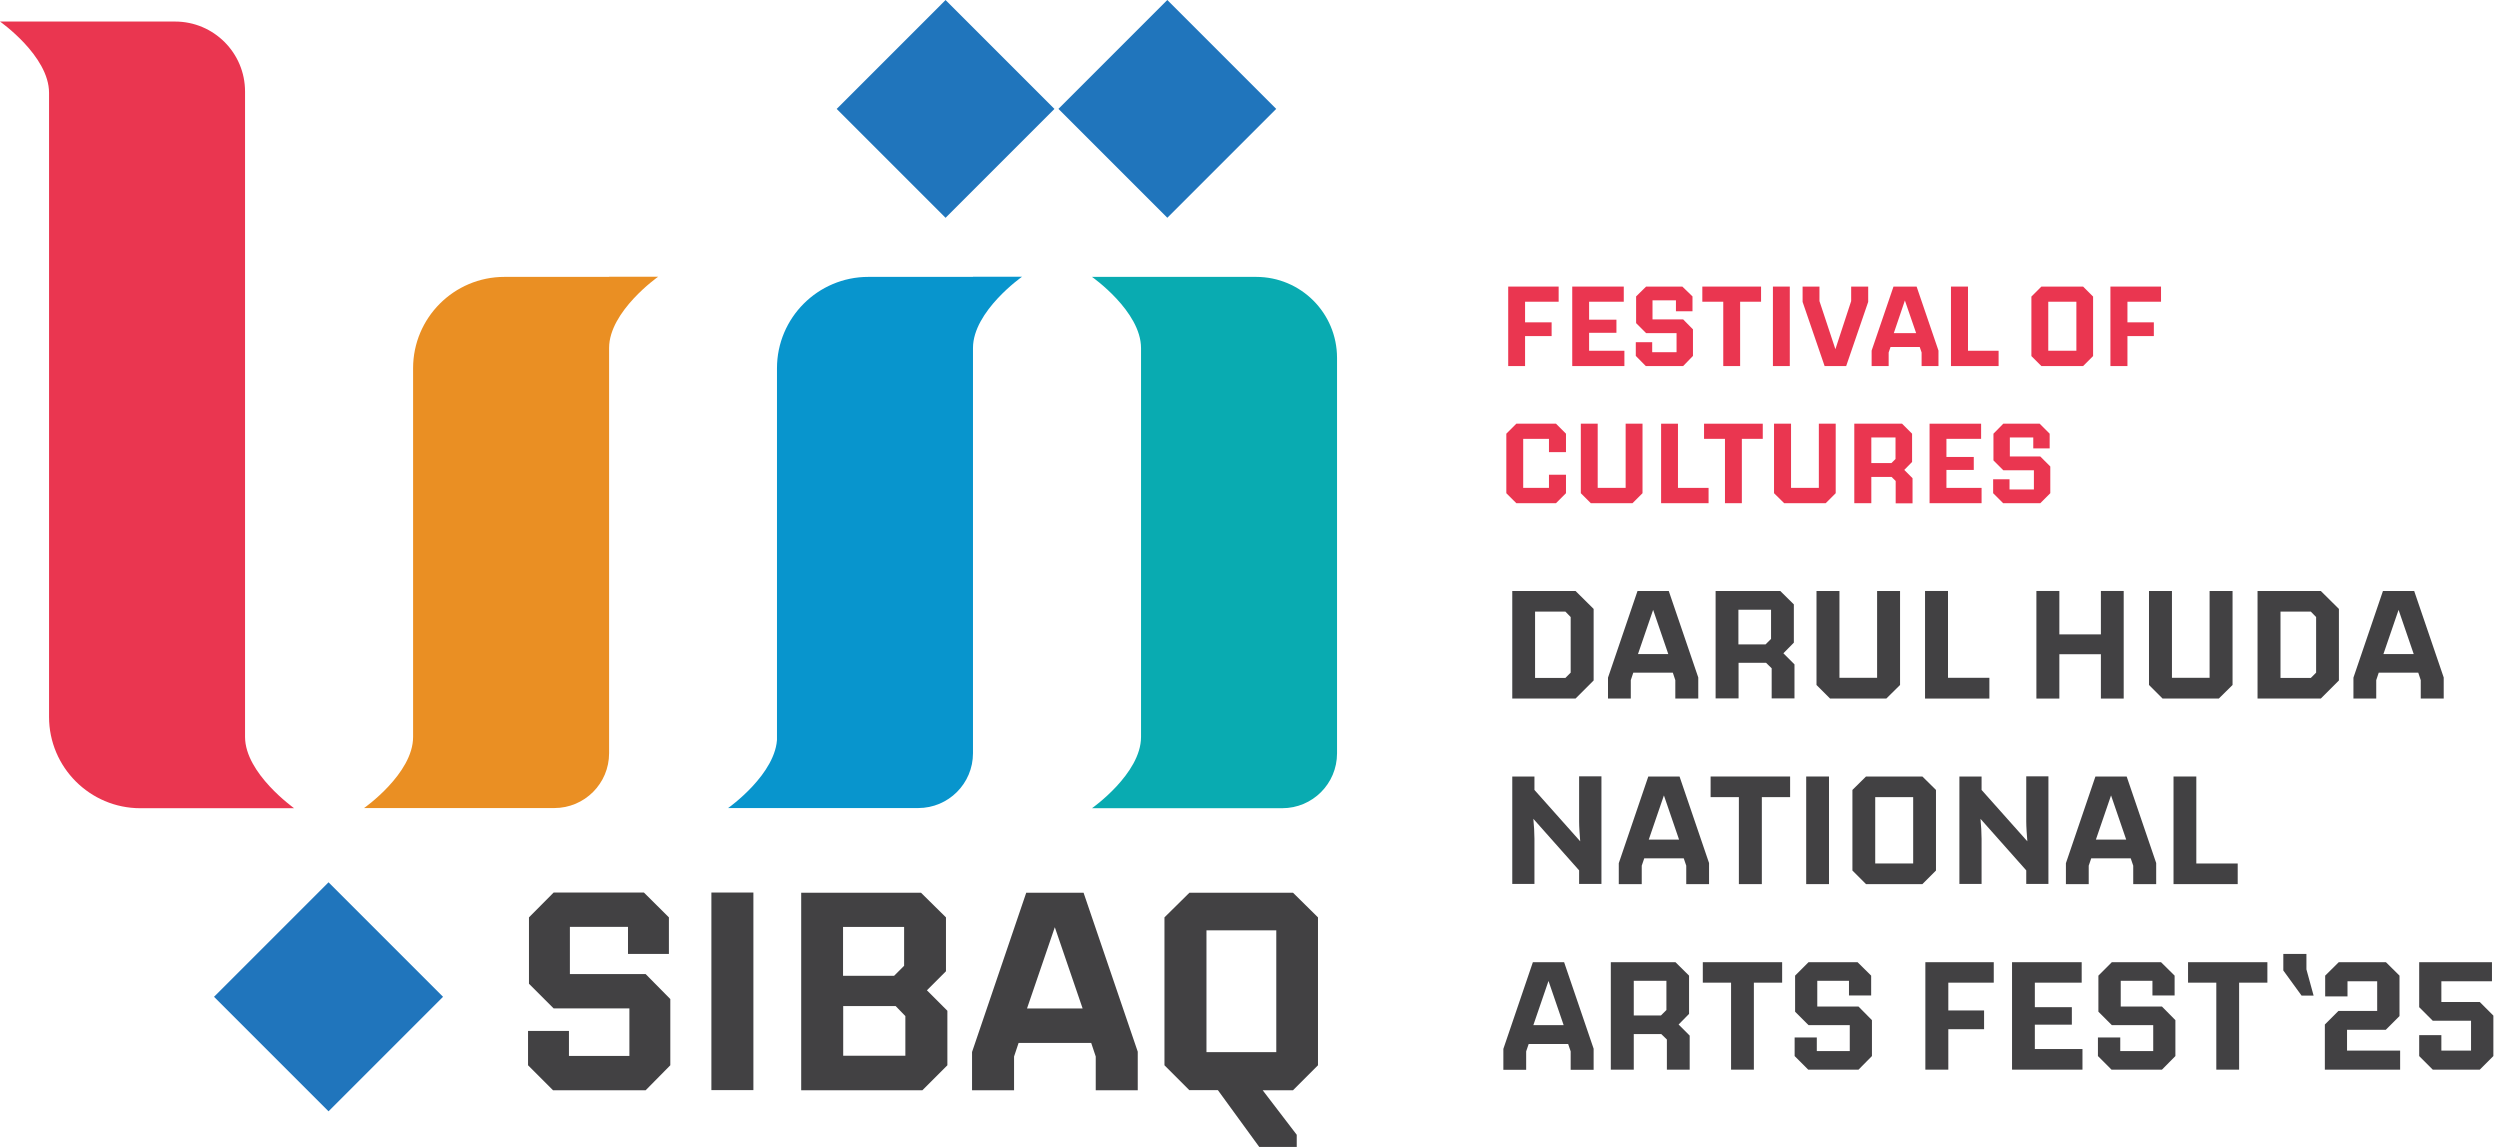 <svg width="279" height="128" viewBox="0 0 279 128" fill="none" xmlns="http://www.w3.org/2000/svg">
<path d="M36.664 98.463L23.884 111.243L36.664 124.023L49.444 111.243L36.664 98.463Z" fill="#2075BC"/>
<path d="M105.525 0.004L93.374 12.156L105.525 24.308L117.677 12.156L105.525 0.004Z" fill="#2075BC"/>
<path d="M130.273 5.82177e-05L118.121 12.152L130.273 24.304L142.425 12.152L130.273 5.82177e-05Z" fill="#2075BC"/>
<path d="M81.256 90.179H86.728V82.231C86.711 86.344 81.256 90.179 81.256 90.179Z" fill="#0895CD"/>
<path d="M108.585 30.901H96.907C91.278 30.901 86.711 35.468 86.711 41.097V90.179H102.467C105.849 90.179 108.585 87.442 108.585 84.061V38.832C108.585 34.736 114.058 30.884 114.058 30.884H108.585V30.901Z" fill="#0895CD"/>
<path d="M140.185 30.901H127.339H121.866C121.866 30.901 127.339 34.736 127.339 38.849V82.248C127.339 86.344 121.866 90.196 121.866 90.196H127.339H143.095C146.477 90.196 149.213 87.46 149.213 84.078V39.947C149.213 34.928 145.169 30.901 140.185 30.901Z" fill="#09ABB1"/>
<path d="M67.975 30.901H56.297C50.667 30.901 46.101 35.468 46.101 41.097V82.248C46.101 86.344 40.628 90.179 40.628 90.179H46.101H61.857C65.238 90.179 67.975 87.442 67.975 84.061V38.832C67.975 34.736 73.448 30.884 73.448 30.884H67.975V30.901Z" fill="#EA8F23"/>
<path d="M27.347 82.231V10.213C27.347 5.891 23.843 2.405 19.538 2.405H5.473H0C0 2.405 5.473 6.239 5.473 10.353V80C5.473 85.63 10.039 90.197 15.669 90.197H27.347H32.819C32.819 90.179 27.347 86.327 27.347 82.231Z" fill="#EA3650"/>
<path d="M61.718 121.673L58.929 118.884V115.05H63.495V117.839H70.24V112.54H61.787L59.033 109.786V102.379L61.787 99.607H71.861L74.65 102.379V106.457H70.084V103.442H63.6V108.706H72.053L74.807 111.494V118.884L72.053 121.673H61.718Z" fill="#424143"/>
<path d="M84.079 99.607H79.391V121.656H84.079V99.607Z" fill="#424143"/>
<path d="M89.413 121.674V99.626H102.781L105.57 102.379V108.392L103.443 110.519L105.727 112.802V118.885L102.938 121.674H89.413ZM100.899 103.443H94.084V108.898H99.783L100.899 107.782V103.443ZM99.957 112.279H94.101V117.822H101.038V113.395L99.957 112.279Z" fill="#424143"/>
<path d="M108.48 121.674V117.403L114.528 99.626H120.925L126.973 117.369V121.674H122.285V117.909L121.779 116.393H113.674L113.169 117.909V121.674H108.48ZM114.616 112.541H120.82L117.718 103.477L114.616 112.541Z" fill="#424143"/>
<path d="M132.742 121.674L129.954 118.885V102.379L132.742 99.626H144.298L147.087 102.379V118.885L144.298 121.674H140.917L144.716 126.641V128.001H140.533L135.914 121.656H132.742V121.674ZM134.642 117.421H142.433V103.826H134.642V117.421Z" fill="#424143"/>
<path d="M168.769 77.96V65.952H175.828L177.85 67.956V75.939L175.828 77.96H168.769ZM171.314 75.66H174.695L175.288 75.067V68.862L174.695 68.252H171.314V75.66Z" fill="#424143"/>
<path d="M179.453 77.96V75.625L182.747 65.952H186.233L189.527 75.608V77.96H186.965V75.904L186.686 75.067H182.276L181.997 75.904V77.96H179.453ZM182.799 72.993H186.181L184.49 68.061L182.799 72.993Z" fill="#424143"/>
<path d="M191.462 77.96V65.952H198.677L200.194 67.451V71.721L199.026 72.906L200.264 74.144V77.943H197.719V74.579L197.091 73.969H194.024V77.943H191.462V77.96ZM197.649 68.043H194.006V71.912H197.039L197.649 71.302V68.043Z" fill="#424143"/>
<path d="M212.046 65.952V76.444L210.512 77.96H204.238L202.721 76.444V65.952H205.283V75.642H209.484V65.952H212.046Z" fill="#424143"/>
<path d="M214.835 77.96V65.952H217.397V75.642H222.015V77.96H214.835Z" fill="#424143"/>
<path d="M227.262 65.952H229.824V70.797H234.46V65.952H237.005V77.96H234.46V73.011H229.824V77.96H227.262V65.952Z" fill="#424143"/>
<path d="M249.153 65.952V76.444L247.619 77.96H241.345L239.828 76.444V65.952H242.39V75.642H246.591V65.952H249.153Z" fill="#424143"/>
<path d="M251.942 77.96V65.952H259.001L261.023 67.956V75.939L259.001 77.96H251.942ZM254.504 75.66H257.885L258.478 75.067V68.862L257.885 68.252H254.504V75.66Z" fill="#424143"/>
<path d="M262.643 77.96V75.625L265.938 65.952H269.423L272.718 75.608V77.96H270.156V75.904L269.877 75.067H265.467L265.188 75.904V77.96H262.643ZM265.99 72.993H269.371L267.681 68.061L265.99 72.993Z" fill="#424143"/>
<path d="M168.769 98.667V86.658H171.244V88.157L176.351 93.891C176.298 93.229 176.229 92.288 176.229 91.678V86.641H178.721V98.649H176.229V97.133L171.122 91.381C171.192 92.061 171.244 92.985 171.244 93.612V98.649H168.769V98.667Z" fill="#424143"/>
<path d="M180.656 98.667V96.332L183.95 86.658H187.436L190.73 96.314V98.667H188.185V96.61L187.906 95.791H183.497L183.218 96.61V98.667H180.656ZM184.002 93.7H187.383L185.693 88.767L184.002 93.7Z" fill="#424143"/>
<path d="M190.904 86.658H199.776V88.959H196.621V98.667H194.059V88.959H190.904V86.658Z" fill="#424143"/>
<path d="M204.116 86.658H201.571V98.667H204.116V86.658Z" fill="#424143"/>
<path d="M208.246 98.667L206.73 97.151V88.157L208.246 86.658H214.538L216.055 88.157V97.151L214.538 98.667H208.246ZM209.275 96.366H213.51V88.959H209.275V96.366Z" fill="#424143"/>
<path d="M218.669 98.667V86.658H221.144V88.157L226.251 93.891C226.198 93.229 226.129 92.288 226.129 91.678V86.641H228.604V98.649H226.129V97.133L221.022 91.381C221.092 92.061 221.144 92.985 221.144 93.612V98.649H218.669V98.667Z" fill="#424143"/>
<path d="M230.556 98.667V96.332L233.85 86.658H237.336L240.63 96.314V98.667H238.068V96.61L237.789 95.791H233.38L233.101 96.61V98.667H230.556ZM233.902 93.7H237.284L235.593 88.767L233.902 93.7Z" fill="#424143"/>
<path d="M242.565 98.667V86.658H245.109V96.366H249.728V98.667H242.565Z" fill="#424143"/>
<path d="M167.775 119.39V117.055L171.069 107.381H174.555L177.849 117.037V119.39H175.287V117.334L175.008 116.514H170.599L170.32 117.334V119.39H167.775ZM171.122 114.405H174.503L172.812 109.473L171.122 114.405Z" fill="#424143"/>
<path d="M179.767 119.39V107.381H186.983L188.499 108.88V113.15L187.331 114.336L188.569 115.573V119.373H186.024V116.009L185.396 115.399H182.329V119.373H179.767V119.39ZM185.972 109.455H182.329V113.325H185.362L185.972 112.715V109.455Z" fill="#424143"/>
<path d="M190.033 107.381H198.887V109.665H195.732V119.373H193.187V109.665H190.033V107.381Z" fill="#424143"/>
<path d="M201.797 119.373L200.281 117.856V115.782H202.756V117.299H206.434V114.405H201.832L200.333 112.906V108.88L201.832 107.381H207.305L208.821 108.88V111.094H206.346V109.455H202.808V112.331H207.41L208.909 113.848V117.856L207.41 119.373H201.797Z" fill="#424143"/>
<path d="M214.87 119.373V107.381H222.504V109.665H217.432V112.767H221.423V114.859H217.432V119.373H214.87Z" fill="#424143"/>
<path d="M224.543 119.373V107.381H232.316V109.665H227.088V112.401H231.218V114.353H227.088V117.072H232.404V119.373H224.543Z" fill="#424143"/>
<path d="M235.645 119.373L234.129 117.856V115.782H236.621V117.299H240.299V114.405H235.68L234.181 112.906V108.88L235.68 107.381H241.171L242.687 108.88V111.094H240.212V109.455H236.674V112.331H241.275L242.774 113.848V117.856L241.275 119.373H235.645Z" fill="#424143"/>
<path d="M244.186 107.381H253.04V109.665H249.885V119.373H247.34V109.665H244.186V107.381Z" fill="#424143"/>
<path d="M254.818 106.458V108.305L256.857 111.111H258.199L257.397 108.183V106.458H254.818Z" fill="#424143"/>
<path d="M259.454 119.373V114.336L260.97 112.819H265.293V109.508H261.981V111.198H259.489V108.88L261.005 107.381H266.269L267.785 108.88V113.394L266.251 114.928H261.929V117.246H267.855V119.373H259.454Z" fill="#424143"/>
<path d="M269.981 107.381H278.103V109.508H272.456V111.826H276.744L278.26 113.342V117.856L276.744 119.373H271.498L269.981 117.856V115.521H272.456V117.246H275.768V113.917H271.498L269.981 112.401V107.381Z" fill="#424143"/>
<path d="M168.316 40.853V31.982H173.945V33.673H170.198V35.973H173.161V37.507H170.198V40.853H168.316Z" fill="#EA3650"/>
<path d="M175.462 40.853V31.982H181.213V33.673H177.344V35.677H180.394V37.141H177.344V39.145H181.283V40.853H175.462Z" fill="#EA3650"/>
<path d="M183.671 40.853L182.555 39.721V38.187H184.385V39.302H187.104V37.176H183.706L182.59 36.06V33.08L183.706 31.982H187.749L188.882 33.08V34.736H187.035V33.516H184.42V35.642H187.837L188.935 36.758V39.721L187.837 40.853H183.671Z" fill="#EA3650"/>
<path d="M189.98 31.982H196.534V33.673H194.198V40.853H192.316V33.673H189.98V31.982Z" fill="#EA3650"/>
<path d="M199.741 31.982H197.858V40.853H199.741V31.982Z" fill="#EA3650"/>
<path d="M201.17 31.982H203.052V33.603L204.83 38.971L206.59 33.603V31.982H208.49V33.69L206.033 40.853H203.627L201.17 33.69V31.982Z" fill="#EA3650"/>
<path d="M208.874 40.853V39.128L211.314 31.982H213.894L216.334 39.128V40.853H214.451V39.337L214.242 38.727H210.983L210.774 39.337V40.853H208.874ZM211.349 37.176H213.841L212.586 33.533L211.349 37.176Z" fill="#EA3650"/>
<path d="M217.728 40.853V31.982H219.628V39.145H223.044V40.853H217.728Z" fill="#EA3650"/>
<path d="M227.82 40.853L226.704 39.738V33.097L227.82 31.982H232.473L233.589 33.097V39.738L232.473 40.853H227.82ZM228.587 39.145H231.724V33.673H228.587V39.145Z" fill="#EA3650"/>
<path d="M235.523 40.853V31.982H241.17V33.673H237.423V35.973H240.369V37.507H237.423V40.853H235.523Z" fill="#EA3650"/>
<path d="M169.222 56.156L168.106 55.041V48.4L169.222 47.285H173.649L174.764 48.4V50.457H172.865V48.975H169.989V54.448H172.865V52.984H174.764V55.041L173.649 56.156H169.222Z" fill="#EA3650"/>
<path d="M183.305 47.285V55.041L182.189 56.156H177.536L176.42 55.041V47.285H178.303V54.448H181.422V47.285H183.305Z" fill="#EA3650"/>
<path d="M185.379 56.156V47.285H187.261V54.448H190.677V56.156H185.379Z" fill="#EA3650"/>
<path d="M190.172 47.285H196.725V48.975H194.39V56.156H192.507V48.975H190.172V47.285Z" fill="#EA3650"/>
<path d="M204.865 47.285V55.041L203.75 56.156H199.113L197.981 55.041V47.285H199.88V54.448H202.983V47.285H204.865Z" fill="#EA3650"/>
<path d="M206.939 56.156V47.285H212.272L213.388 48.4V51.555L212.516 52.444L213.44 53.367V56.174H211.558V53.681L211.105 53.228H208.839V56.156H206.939ZM211.523 48.819H208.839V51.677H211.087L211.54 51.224V48.819H211.523Z" fill="#EA3650"/>
<path d="M215.34 56.156V47.285H221.092V48.975H217.222V50.997H220.273V52.444H217.222V54.448H221.144V56.156H215.34Z" fill="#EA3650"/>
<path d="M223.549 56.156L222.434 55.041V53.489H224.264V54.622H226.983V52.479H223.567L222.469 51.381V48.4L223.567 47.285H227.628L228.743 48.4V50.038H226.913V48.819H224.299V50.945H227.697L228.813 52.06V55.041L227.697 56.156H223.549Z" fill="#EA3650"/>
</svg>
